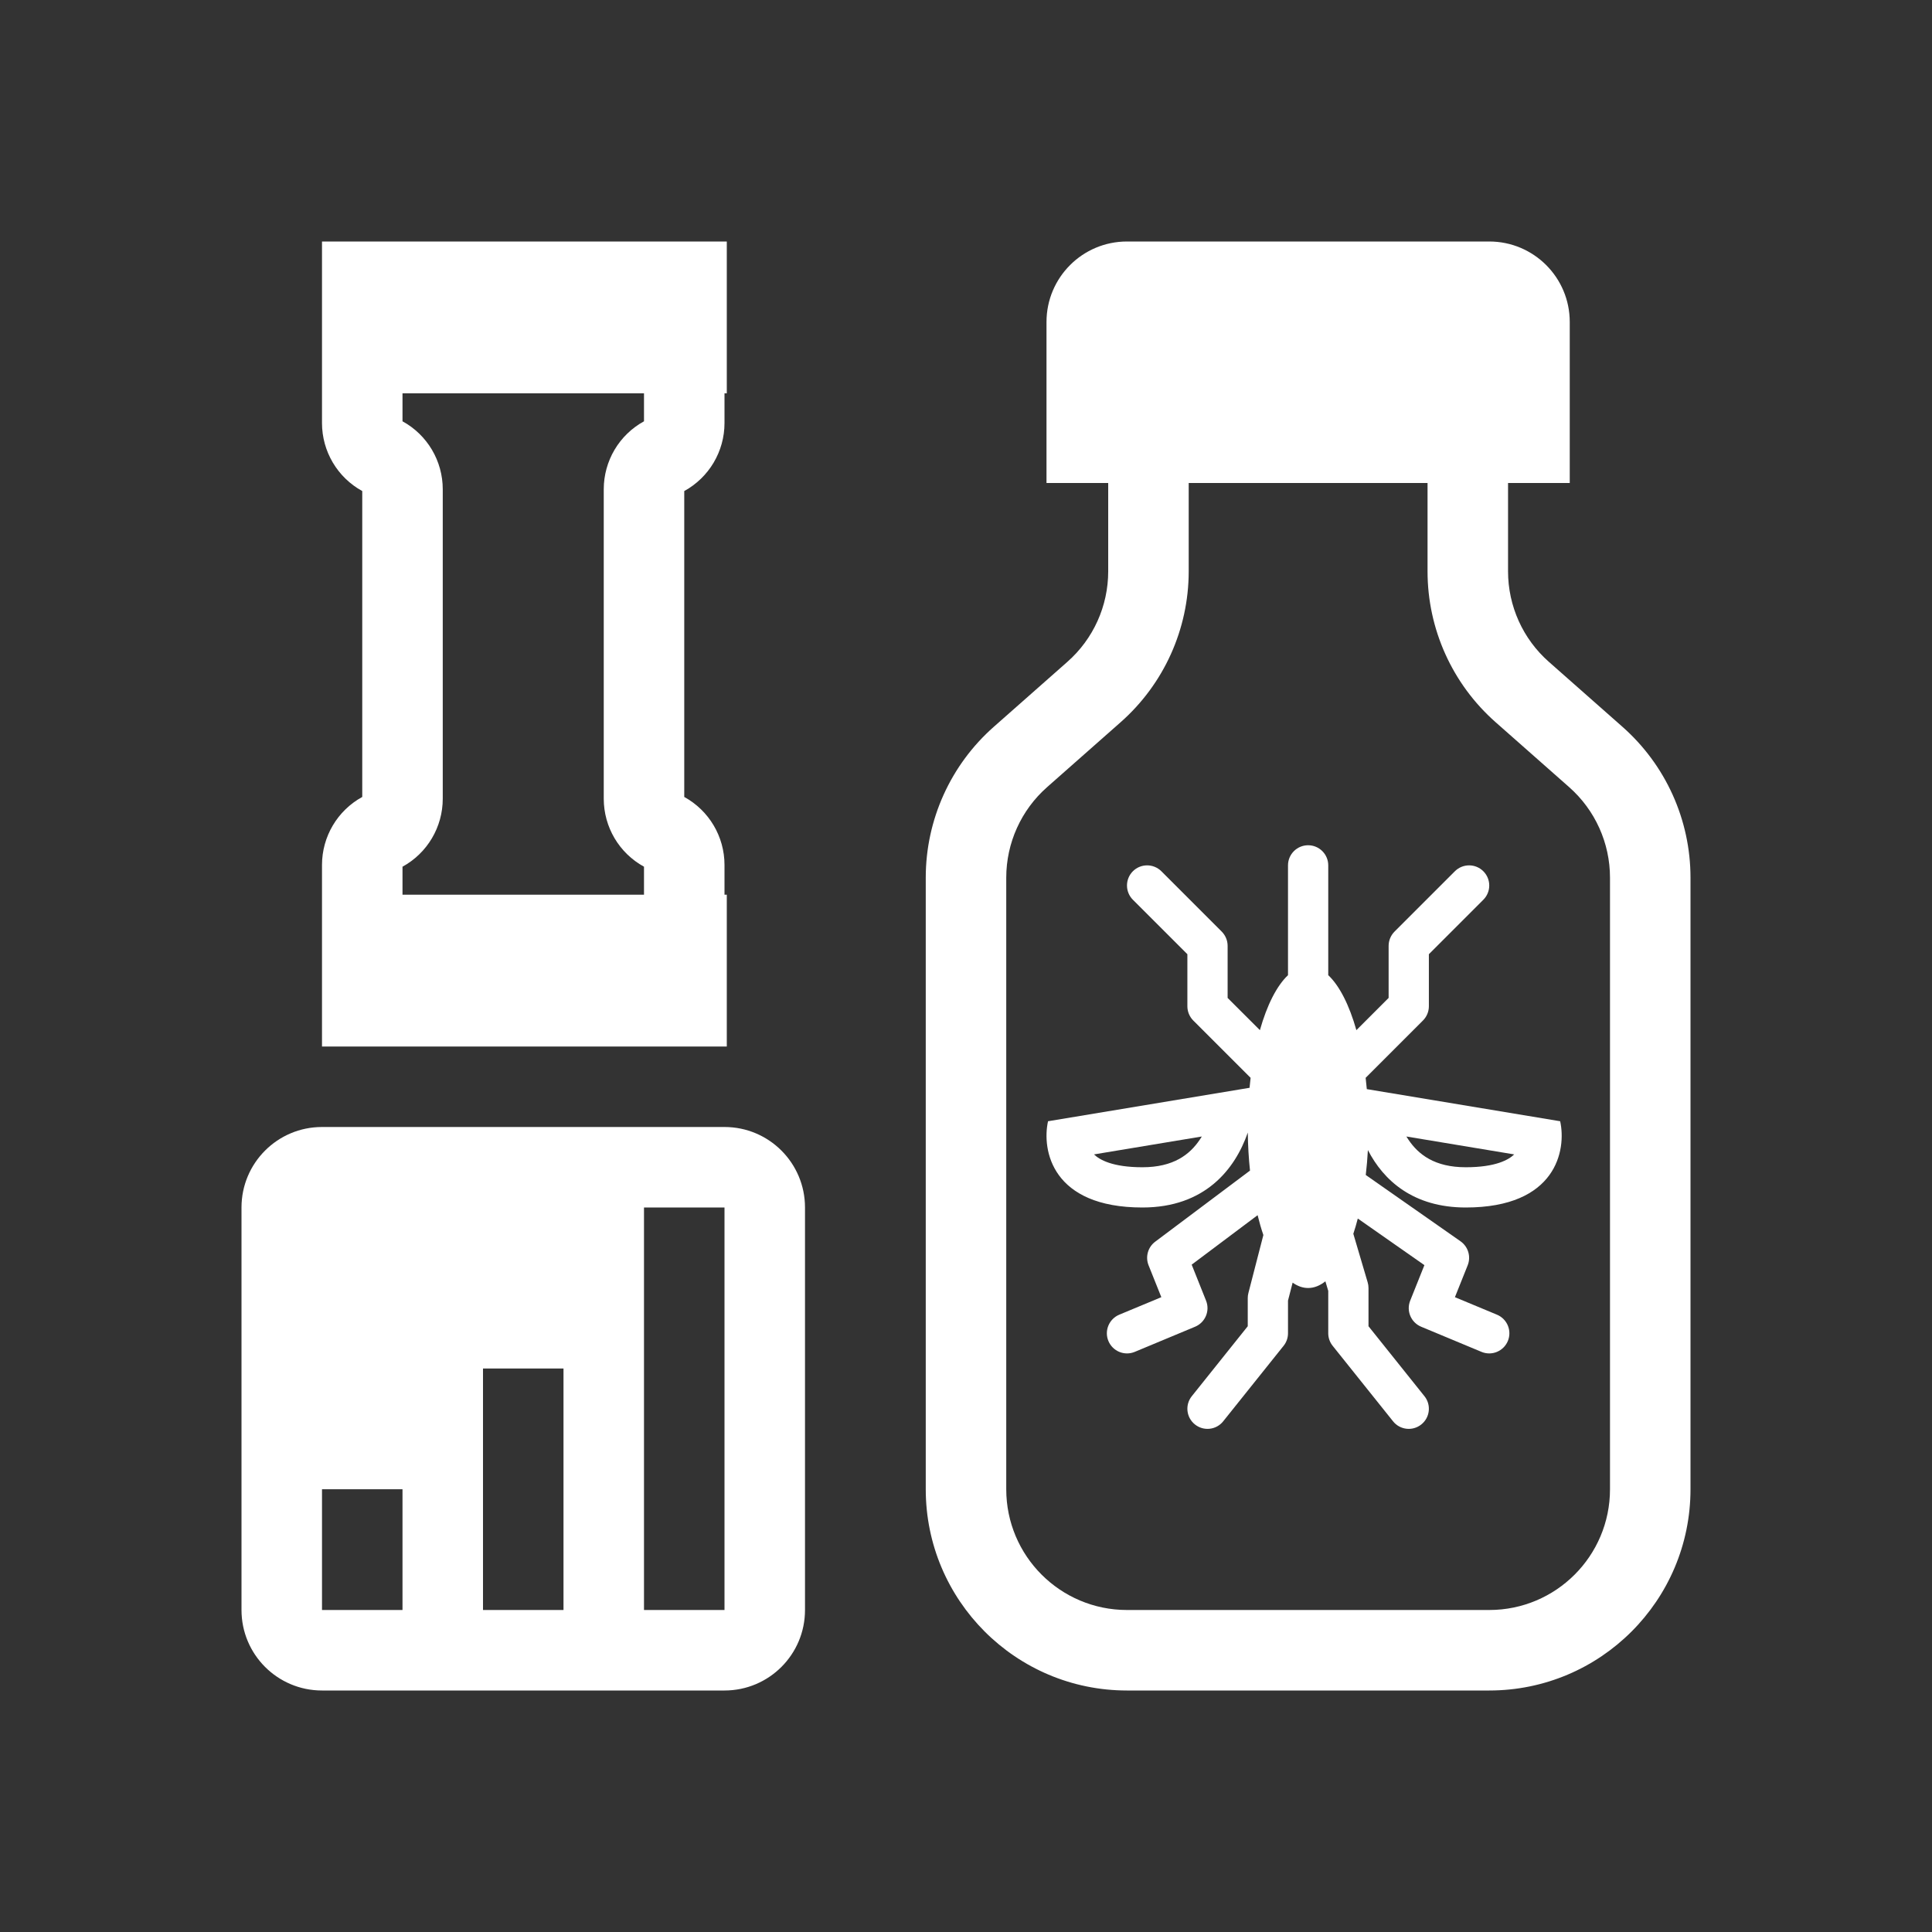 <svg width="48" height="48" viewBox="0 0 48 48" fill="none" xmlns="http://www.w3.org/2000/svg">
<g clip-path="url(#clip0_3349_2296)">
<path d="M28.384 29C27.634 29 27.315 28.811 27.18 28.681L29.859 28.236C29.843 28.263 29.826 28.289 29.808 28.315C29.56 28.683 29.157 29 28.384 29Z" fill="#333333"/>
<path d="M37.62 28.681C37.485 28.811 37.166 29 36.416 29C35.643 29 35.24 28.683 34.992 28.315C34.974 28.289 34.958 28.263 34.941 28.236L37.62 28.681Z" fill="#333333"/>
<path fill-rule="evenodd" clip-rule="evenodd" d="M35.467 12H29.533V14.195C29.533 15.63 28.917 16.995 27.841 17.944L26.015 19.556C25.37 20.125 25 20.944 25 21.805V37C25 38.657 26.343 40 28 40H37C38.657 40 40 38.657 40 37V21.805C40 20.944 39.63 20.125 38.985 19.556L37.159 17.944C36.083 16.995 35.467 15.63 35.467 14.195V12ZM33 21.5C33 21.224 32.776 21 32.5 21C32.224 21 32 21.224 32 21.5V24.228C31.72 24.492 31.477 24.973 31.302 25.594L30.5 24.793V23.5C30.5 23.367 30.447 23.24 30.354 23.146L28.854 21.646C28.658 21.451 28.342 21.451 28.146 21.646C27.951 21.842 27.951 22.158 28.146 22.354L29.5 23.707V25C29.5 25.133 29.553 25.26 29.646 25.354L31.071 26.778C31.061 26.86 31.053 26.942 31.045 27.026L26.038 27.857C25.881 28.571 26.131 30 28.384 30C29.933 30 30.683 29.054 31.001 28.138C31.005 28.465 31.024 28.781 31.056 29.083L28.7 30.85C28.519 30.986 28.452 31.226 28.536 31.436L28.853 32.228L27.808 32.663C27.553 32.77 27.432 33.062 27.538 33.317C27.645 33.572 27.937 33.693 28.192 33.587L29.692 32.962C29.945 32.856 30.066 32.568 29.964 32.314L29.607 31.42L31.245 30.191C31.288 30.366 31.335 30.53 31.388 30.684L31.016 32.125C31.005 32.166 31 32.208 31 32.25V32.95L29.61 34.688C29.437 34.903 29.472 35.218 29.688 35.39C29.903 35.563 30.218 35.528 30.39 35.312L31.89 33.437C31.961 33.349 32 33.239 32 33.125V32.313L32.115 31.867C32.238 31.954 32.367 32 32.5 32C32.649 32 32.793 31.942 32.929 31.834L33 32.072V33.125C33 33.239 33.039 33.349 33.11 33.437L34.61 35.312C34.782 35.528 35.097 35.563 35.312 35.39C35.528 35.218 35.563 34.903 35.39 34.688L34 32.95V32C34 31.952 33.993 31.904 33.979 31.858L33.623 30.653C33.663 30.533 33.7 30.407 33.734 30.274L35.389 31.432L35.036 32.314C34.934 32.568 35.055 32.856 35.308 32.962L36.808 33.587C37.063 33.693 37.355 33.572 37.462 33.317C37.568 33.062 37.447 32.77 37.192 32.663L36.147 32.228L36.464 31.436C36.55 31.22 36.477 30.974 36.287 30.84L33.932 29.192C33.956 28.992 33.973 28.785 33.985 28.573C34.375 29.331 35.113 30 36.416 30C38.669 30 38.919 28.571 38.762 27.857L33.958 27.059C33.95 26.964 33.94 26.871 33.929 26.778L35.353 25.354C35.447 25.26 35.5 25.133 35.5 25V23.707L36.853 22.354C37.049 22.158 37.049 21.842 36.853 21.646C36.658 21.451 36.342 21.451 36.146 21.646L34.646 23.146C34.553 23.24 34.5 23.367 34.5 23.5V24.793L33.699 25.594C33.523 24.973 33.281 24.492 33 24.228V21.5Z" fill="#333333"/>
<path d="M10 9.771H16V10.467C15.384 10.804 15 11.451 15 12.156V19.844C15 20.549 15.384 21.196 16 21.533V22.229H10V21.533C10.616 21.196 11 20.549 11 19.844V12.156C11 11.451 10.616 10.804 10 10.467V9.771Z" fill="#333333"/>
<path d="M18 40V30H16V40H18Z" fill="#333333"/>
<path d="M12 34H14V40H12V34Z" fill="#333333"/>
<path d="M8 40V37H10V40H8Z" fill="#333333"/>
<path fill-rule="evenodd" clip-rule="evenodd" d="M48 0H0V48H48V0ZM28 6C26.895 6 26 6.895 26 8V12H27.533V14.195C27.533 15.056 27.164 15.875 26.518 16.444L24.692 18.056C23.616 19.005 23 20.37 23 21.805V37C23 39.761 25.239 42 28 42H37C39.761 42 42 39.761 42 37V21.805C42 20.37 41.384 19.005 40.308 18.056L38.482 16.444C37.836 15.875 37.467 15.056 37.467 14.195V12H39V8C39 6.895 38.105 6 37 6H28ZM8 21.489C8 20.785 8.384 20.138 9 19.8V12.2C8.384 11.862 8 11.215 8 10.511V6H18.057V9.771H18V10.511C18 11.215 17.616 11.862 17 12.2V19.8C17.616 20.138 18 20.785 18 21.489V22.229H18.057V26H8V21.489ZM6 30C6 28.895 6.895 28 8 28H18C19.105 28 20 28.895 20 30V40C20 41.105 19.105 42 18 42H8C6.895 42 6 41.105 6 40V30Z" fill="#333333"/>
</g>
<defs>
<clipPath id="clip0_3349_2296">
<rect width="48" height="48" fill="white"/>
</clipPath>
</defs>
</svg>
